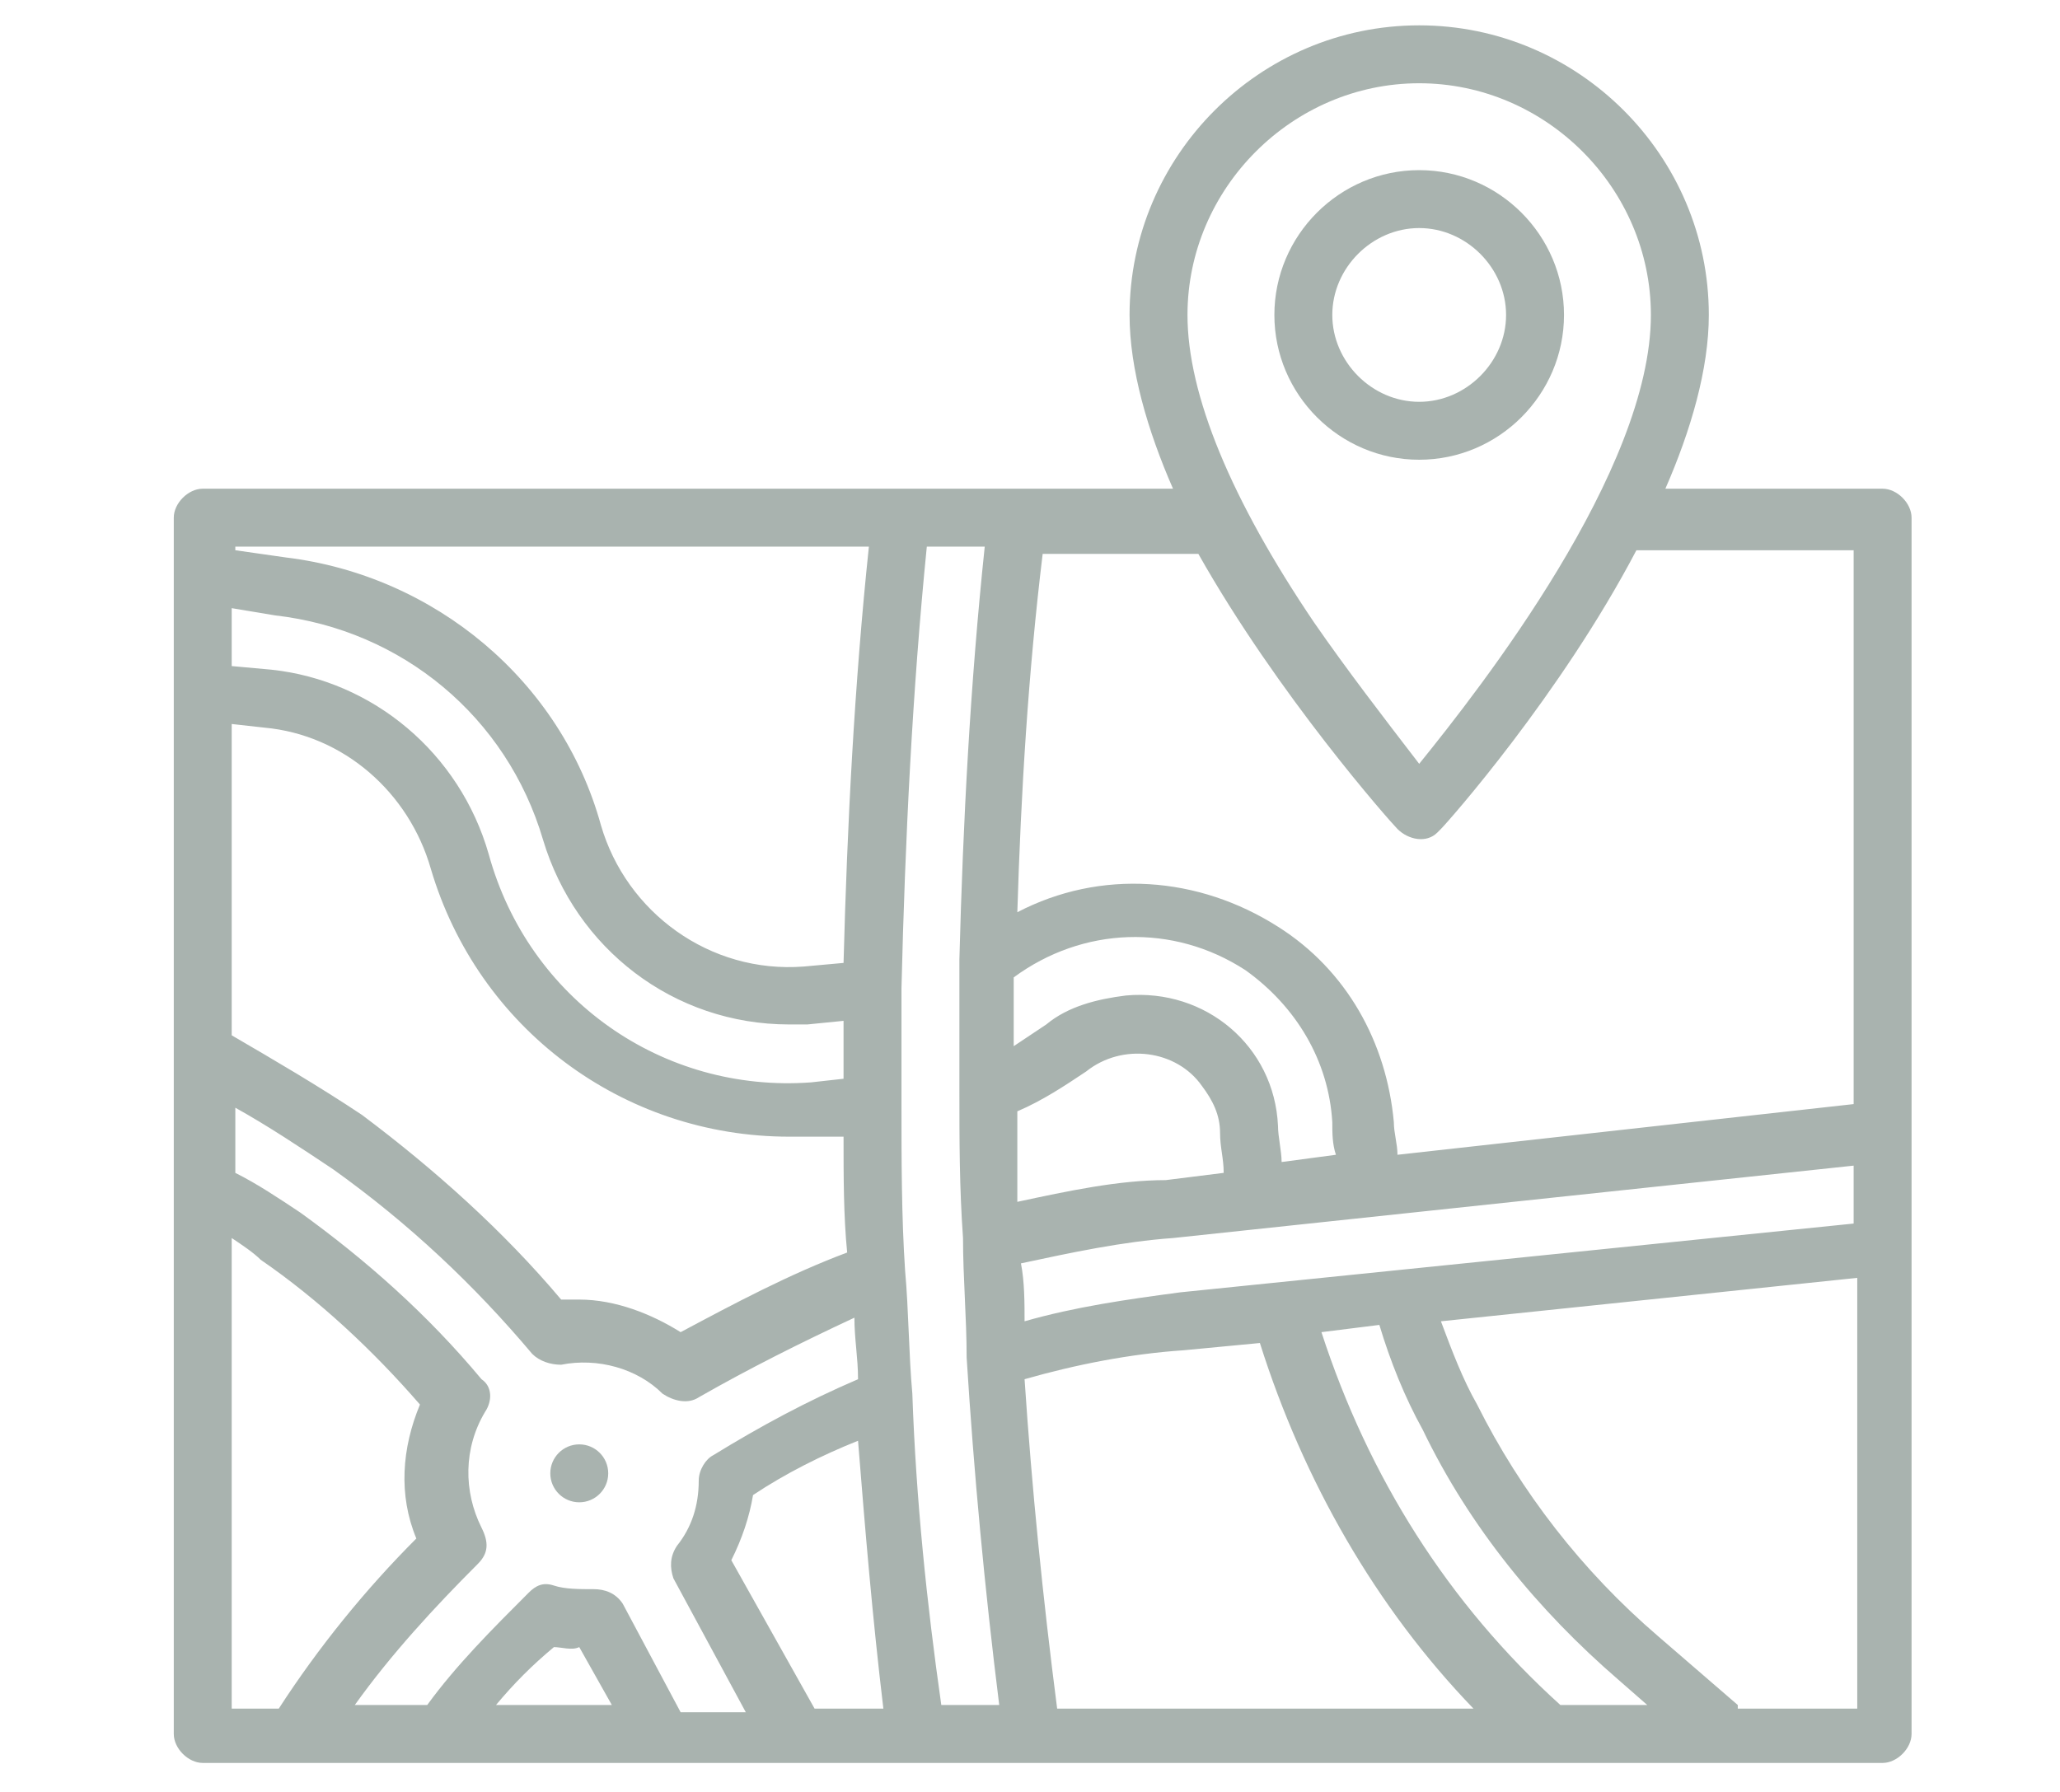 <?xml version="1.0" encoding="utf-8"?>
<!-- Generator: Adobe Illustrator 24.0.2, SVG Export Plug-In . SVG Version: 6.00 Build 0)  -->
<svg version="1.1" id="Layer_1" xmlns="http://www.w3.org/2000/svg" xmlns:xlink="http://www.w3.org/1999/xlink" x="0px" y="0px"
	 viewBox="0 0 56.9 49.5" style="enable-background:new 0 0 56.9 49.5;" xml:space="preserve">
<style type="text/css">
	.st0{fill:#A9B3AF;}
	.st1{fill:none;}
</style>
<g id="Out_line_1_">
	<path class="st0" d="M52,13.5h-6c0.7-1.6,1.2-3.3,1.2-4.8c0-4.4-3.6-8-8-8s-8,3.6-8,8c0,1.5,0.5,3.2,1.2,4.8H5.6
		c-0.4,0-0.8,0.4-0.8,0.8v33.6c0,0.4,0.4,0.8,0.8,0.8H52c0.4,0,0.8-0.4,0.8-0.8V14.3C52.8,13.9,52.4,13.5,52,13.5z M39.3,39.5
		c1.3,2.7,3.2,5,5.4,6.9l0.8,0.7h-2.4c-3.1-2.8-5.3-6.3-6.6-10.3l1.6-0.2C38.4,37.6,38.8,38.6,39.3,39.5z M17.2,44.3
		c-0.2-0.3-0.5-0.4-0.8-0.4c-0.4,0-0.8,0-1.1-0.1c-0.3-0.1-0.5,0-0.7,0.2c-1,1-2,2-2.8,3.1h-2c1-1.4,2.2-2.7,3.4-3.9
		c0.3-0.3,0.3-0.6,0.1-1c-0.5-1-0.5-2.2,0.1-3.2c0.2-0.3,0.2-0.7-0.1-0.9c-1.5-1.8-3.2-3.3-5-4.6c-0.6-0.4-1.2-0.8-1.8-1.1v-1.8
		c0.9,0.5,1.8,1.1,2.7,1.7c2.1,1.5,3.9,3.2,5.5,5.1c0.2,0.2,0.5,0.3,0.8,0.3c1-0.2,2.1,0.1,2.8,0.8c0.3,0.2,0.7,0.3,1,0.1
		c1.4-0.8,2.8-1.5,4.3-2.2c0,0.6,0.1,1.1,0.1,1.7c-1.4,0.6-2.7,1.3-4,2.1c-0.2,0.1-0.4,0.4-0.4,0.7c0,0.7-0.2,1.3-0.6,1.8
		c-0.2,0.3-0.2,0.6-0.1,0.9l2,3.7h-1.8L17.2,44.3z M16.9,47.1h-3.2c0.5-0.6,1-1.1,1.6-1.6c0.2,0,0.5,0.1,0.7,0L16.9,47.1z
		 M23.3,31.4c0,1.1,0,2.2,0.1,3.2c-1.6,0.6-3.1,1.4-4.6,2.2C18,36.3,17,35.9,16,35.9c-0.2,0-0.3,0-0.5,0c-1.6-1.9-3.5-3.6-5.5-5.1
		c-1.2-0.8-2.4-1.5-3.6-2.2V20l0.9,0.1c2.2,0.2,4,1.8,4.6,3.9c1.3,4.4,5.3,7.4,9.9,7.4c0.2,0,0.5,0,0.7,0L23.3,31.4z M23.3,28.7
		c0,0.4,0,0.7,0,1.1l-0.9,0.1c-4.1,0.3-7.8-2.3-8.9-6.3c-0.8-2.8-3.2-4.8-6-5.1l-1.1-0.1v-1.6L7.6,17c3.5,0.4,6.4,2.8,7.4,6.2
		c0.9,3,3.6,5.1,6.8,5.1c0.2,0,0.3,0,0.5,0l1-0.1C23.3,28.4,23.3,28.6,23.3,28.7L23.3,28.7z M20.2,43.1c0.3-0.6,0.5-1.2,0.6-1.8
		c0.9-0.6,1.9-1.1,2.9-1.5c0.2,2.5,0.4,4.9,0.7,7.4h-1.9L20.2,43.1z M25.2,38.5c-0.1-1.1-0.1-2.3-0.2-3.4c-0.1-1.5-0.1-3.1-0.1-4.6
		c0-0.6,0-1.2,0-1.8c0-0.4,0-0.9,0-1.4c0.1-4.1,0.3-8.2,0.7-12.2h1.6c-0.4,3.8-0.6,7.6-0.7,11.4c0,0.7,0,1.4,0,2.2
		c0,0.5,0,0.9,0,1.4c0,1.4,0,2.7,0.1,4.1c0,1.1,0.1,2.2,0.1,3.3c0.2,3.2,0.5,6.4,0.9,9.6H26C25.6,44.3,25.3,41.4,25.2,38.5
		L25.2,38.5z M28.1,33.2c0-0.8,0-1.7,0-2.5c0.7-0.3,1.3-0.7,1.9-1.1c1-0.8,2.5-0.6,3.2,0.4c0.3,0.4,0.5,0.8,0.5,1.3
		c0,0.4,0.1,0.7,0.1,1.1l-1.6,0.2C30.9,32.6,29.5,32.9,28.1,33.2L28.1,33.2z M35.4,32.1c0-0.3-0.1-0.7-0.1-1c-0.1-2.2-2-3.8-4.2-3.6
		c-0.8,0.1-1.6,0.3-2.2,0.8c-0.3,0.2-0.6,0.4-0.9,0.6c0,0,0-0.1,0-0.1c0-0.6,0-1.2,0-1.8c1.9-1.4,4.4-1.5,6.4-0.2
		c1.4,1,2.3,2.5,2.4,4.2c0,0.3,0,0.6,0.1,0.9L35.4,32.1z M28.3,38.1c1.4-0.4,2.9-0.7,4.4-0.8l2.1-0.2c1.2,3.8,3.2,7.3,5.9,10.1H29.2
		C28.8,44.1,28.5,41.1,28.3,38.1z M32.6,35.7c-1.5,0.2-2.9,0.4-4.3,0.8c0-0.5,0-1.1-0.1-1.6c1.4-0.3,2.8-0.6,4.2-0.7l18.8-2v1.6
		L32.6,35.7z M39.2,2.3c3.5,0,6.4,2.9,6.4,6.4c0,4.3-4.7,10.3-6.4,12.4c-1-1.3-2-2.6-2.9-3.9c-2.3-3.4-3.5-6.3-3.5-8.5
		C32.8,5.2,35.7,2.3,39.2,2.3z M38.6,22.9c0.3,0.3,0.8,0.4,1.1,0.1c0,0,0,0,0.1-0.1c0.2-0.2,3.3-3.7,5.4-7.7h6v15.3l-12.6,1.4
		c0-0.3-0.1-0.6-0.1-0.9c-0.2-2.2-1.3-4.2-3.2-5.4c-2.2-1.4-4.9-1.6-7.2-0.4c0.1-3.3,0.3-6.6,0.7-9.9h4.3
		C35.3,19.2,38.4,22.7,38.6,22.9z M24,15.1c-0.4,3.8-0.6,7.7-0.7,11.5l-1.1,0.1c-2.6,0.2-4.9-1.5-5.6-3.9c-1.1-4-4.6-6.9-8.7-7.4
		l-1.4-0.2v-0.1H24z M6.4,34.2c0.3,0.2,0.6,0.4,0.8,0.6c1.6,1.1,3.1,2.5,4.4,4c-0.5,1.2-0.6,2.5-0.1,3.7c-1.4,1.4-2.7,3-3.8,4.7H6.4
		V34.2z M48,47.1l-2.2-1.9c-2.1-1.8-3.8-4-5-6.4c-0.4-0.7-0.7-1.5-1-2.3l11.5-1.2v11.9H48z"/>
	<path class="st0" d="M39.2,12.7c2.2,0,4-1.8,4-4s-1.8-4-4-4s-4,1.8-4,4C35.2,10.9,37,12.7,39.2,12.7z M39.2,6.3
		c1.3,0,2.4,1.1,2.4,2.4s-1.1,2.4-2.4,2.4s-2.4-1.1-2.4-2.4C36.8,7.4,37.9,6.3,39.2,6.3z"/>
	<circle class="st0" cx="16" cy="40.7" r="0.8"/>
</g>
<rect x="0" y="0" class="st1" width="56.8" height="49.3"/>
</svg>
